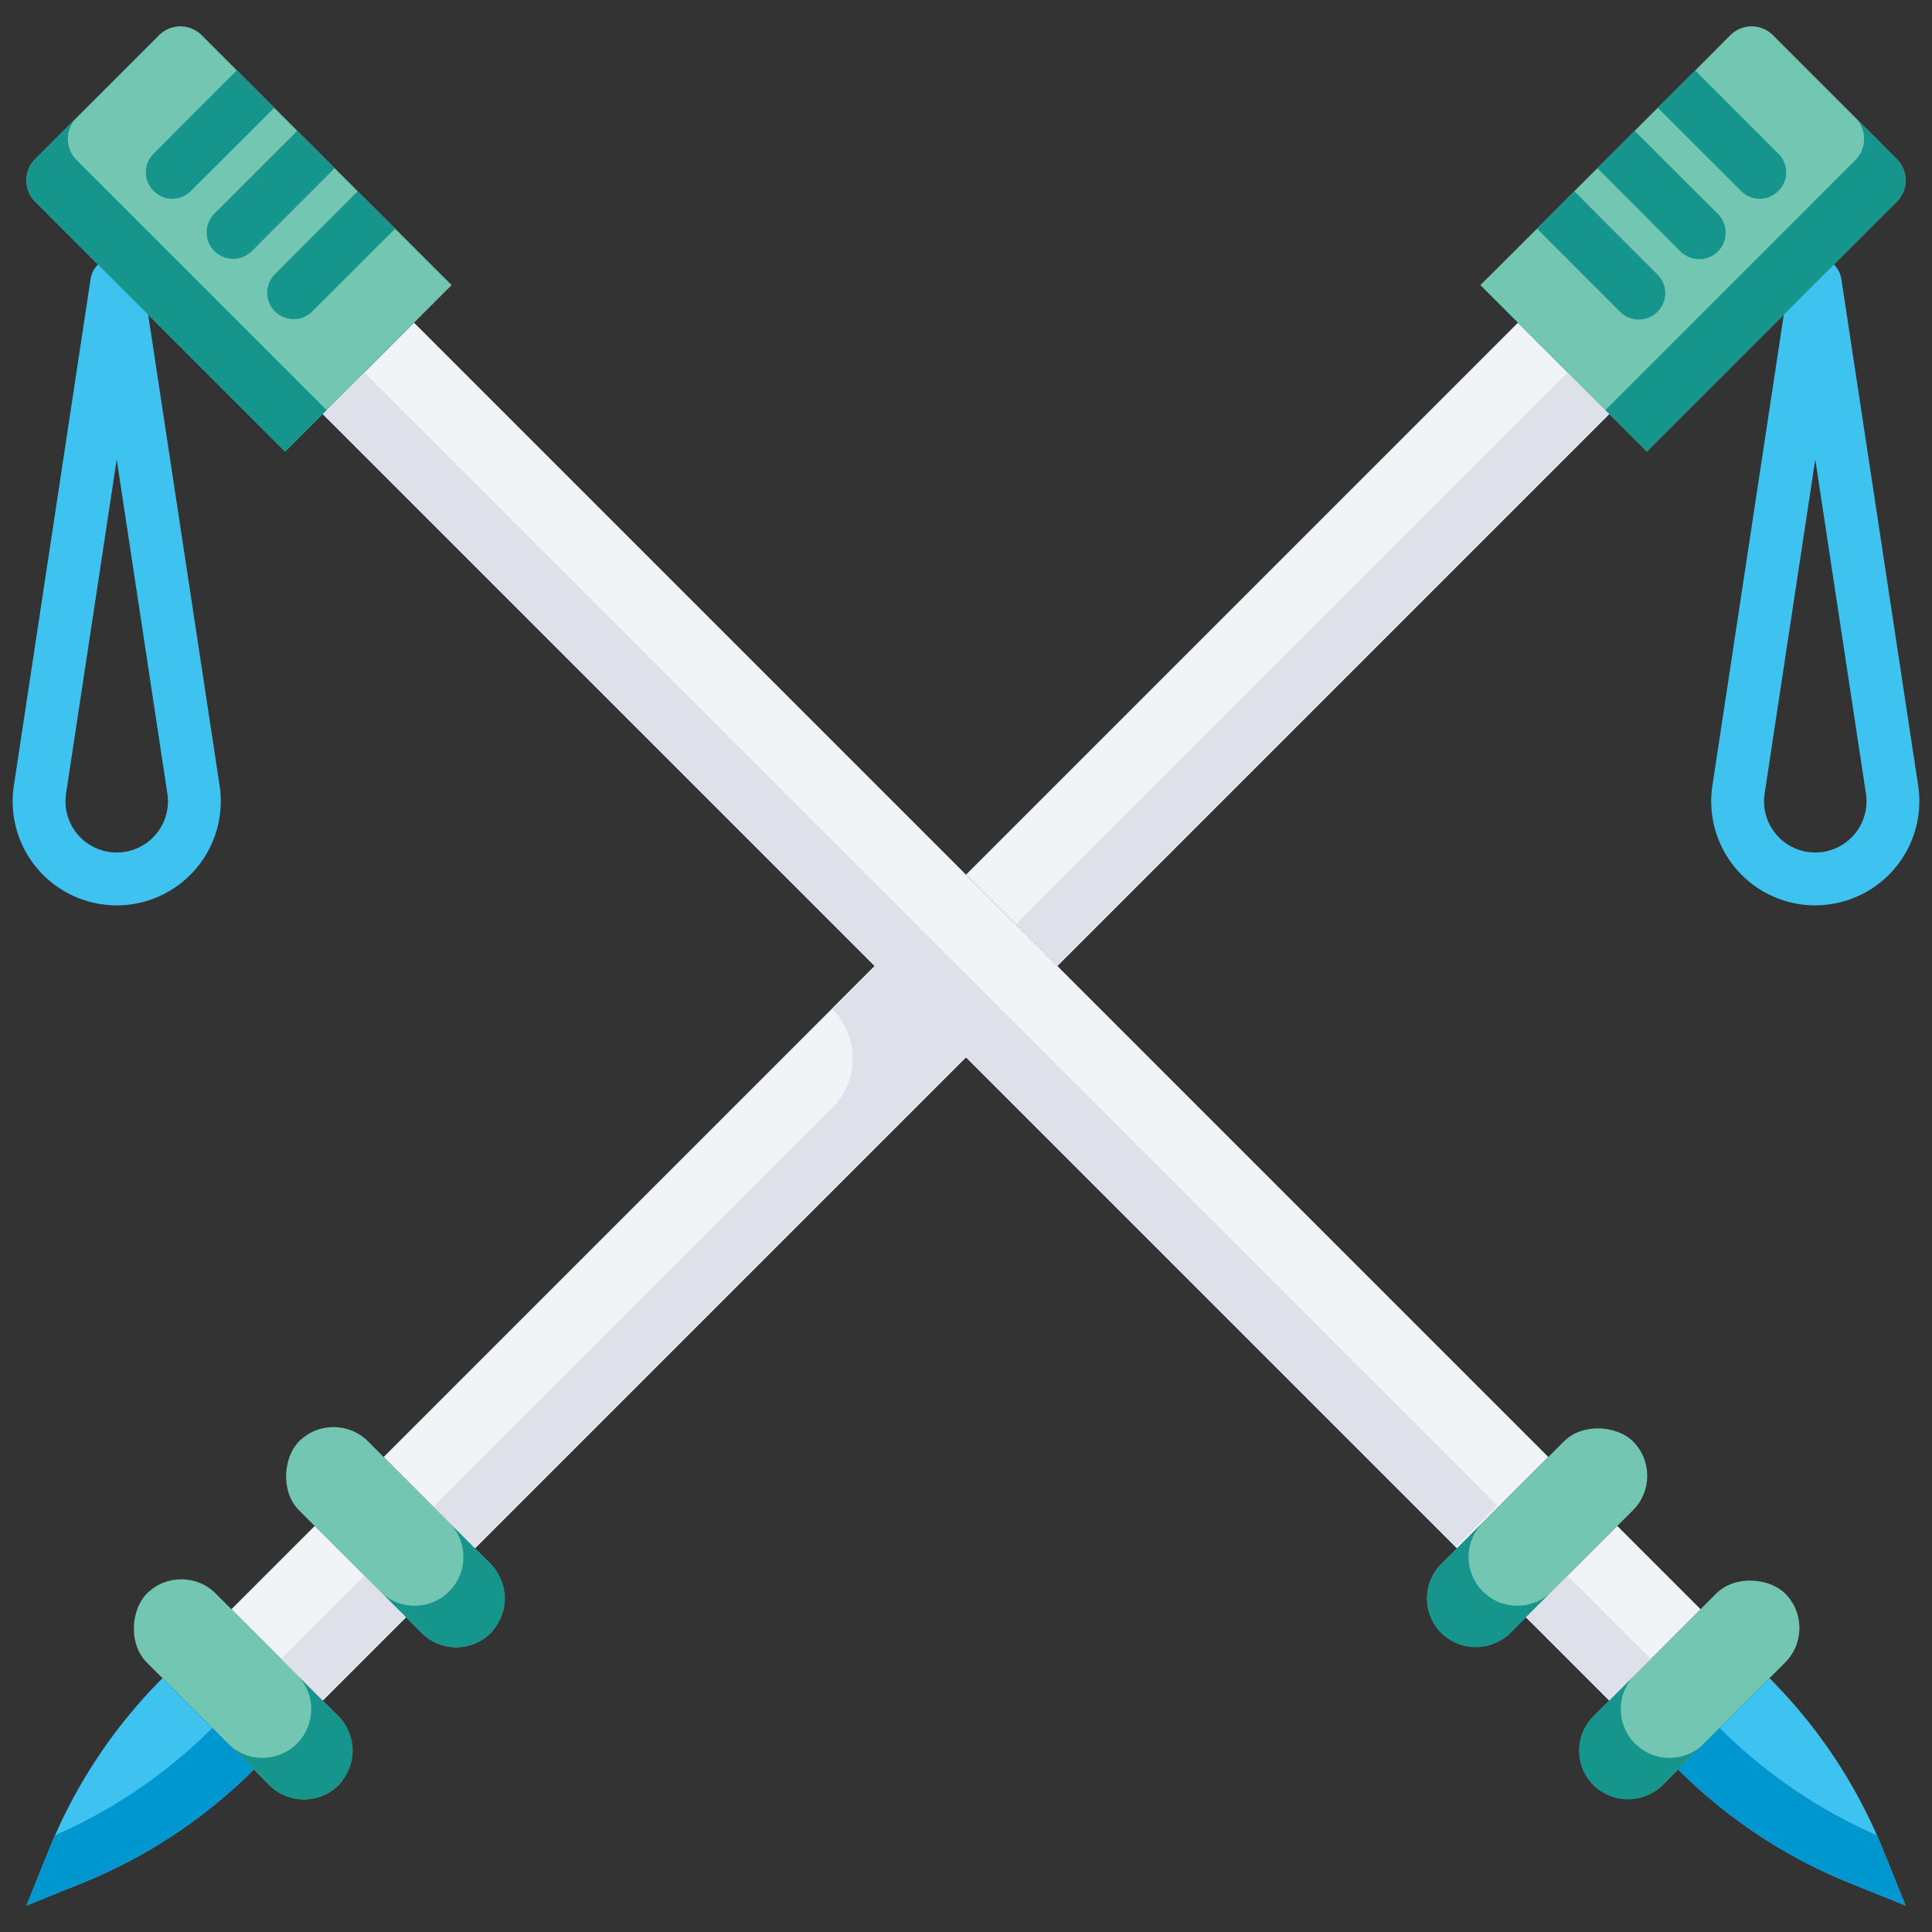<svg id="Layer_1" data-name="Layer 1" xmlns="http://www.w3.org/2000/svg" viewBox="0 0 128 128"><rect x="0" y="0" width="128" height="128" fill="#333333" stroke="none"/><title>POLE</title><rect x="17.184" y="98.61" width="17.952" height="6.46" rx="3.23" ry="3.23" transform="translate(79.674 11.331) rotate(45)" style="fill:#73c6b2"/><rect x="7.099" y="108.695" width="17.952" height="6.46" rx="3.23" ry="3.23" transform="translate(83.851 21.415) rotate(45)" style="fill:#73c6b2"/><rect x="16.839" y="102.981" width="8.557" height="7.802" transform="translate(81.762 16.373) rotate(45)" style="fill:#f0f4f7"/><path d="M5.437,124.762,1.75,126.25l1.488-3.687a34.185,34.185,0,0,1,7.529-11.38h0l6.051,6.051h0A34.185,34.185,0,0,1,5.437,124.762Z" style="fill:#3ec2f0"/><path d="M120.267,59.983a6.894,6.894,0,0,1-6.816-7.929L118.536,18.5a1.75,1.75,0,0,1,3.461,0l5.087,33.551a6.9,6.9,0,0,1-6.817,7.929Zm0-29.542L116.911,52.58a3.394,3.394,0,1,0,6.712,0Z" style="fill:#3ec2f0"/><rect x="57.703" y="8.842" width="8.557" height="106.278" transform="translate(149.636 61.981) rotate(135)" style="fill:#f0f4f7"/><rect x="92.864" y="98.61" width="17.952" height="6.46" rx="3.23" ry="3.23" transform="translate(245.864 101.84) rotate(135)" style="fill:#73c6b2"/><rect x="102.948" y="108.695" width="17.952" height="6.46" rx="3.23" ry="3.23" transform="translate(270.21 111.924) rotate(135)" style="fill:#73c6b2"/><rect x="102.604" y="102.981" width="8.557" height="7.802" transform="translate(258.037 106.882) rotate(135)" style="fill:#f0f4f7"/><path d="M122.563,124.762l3.687,1.488-1.488-3.687a34.185,34.185,0,0,0-7.529-11.38h0l-6.051,6.051h0A34.185,34.185,0,0,0,122.563,124.762Z" style="fill:#3ec2f0"/><path d="M7.733,59.983A6.894,6.894,0,0,1,.917,52.055L6,18.5a1.75,1.75,0,0,1,3.461,0L14.55,52.055a6.9,6.9,0,0,1-6.817,7.929Zm0-29.542L4.377,52.58a3.394,3.394,0,1,0,6.712,0Z" style="fill:#3ec2f0"/><rect x="59.452" y="38.412" width="51.715" height="8.557" transform="translate(-5.2 72.827) rotate(-45)" style="fill:#f0f4f7"/><rect x="21.706" y="79.012" width="46.006" height="8.557" transform="translate(-45.8 56.009) rotate(-45)" style="fill:#f0f4f7"/><path d="M125.66,13.37,109.11,29.92,98.08,18.89l3.75-3.74,2.47-2.48,1.53-1.53,2.47-2.47,1.53-1.53,2.48-2.47,2.32-2.33a2,2,0,0,1,2.84,0l8.19,8.19A2,2,0,0,1,125.66,13.37Z" style="fill:#73c6b2"/><path d="M32.507,103.62l-2.75-2.75a3.23,3.23,0,1,1-4.568,4.568l2.75,2.75a3.23,3.23,0,1,0,4.568-4.568Z" style="fill:#15958c"/><path d="M22.423,113.7l-2.75-2.75a3.23,3.23,0,0,1,0,4.568h0a3.23,3.23,0,0,1-4.568,0l2.75,2.75a3.23,3.23,0,0,0,4.568,0h0A3.23,3.23,0,0,0,22.423,113.7Z" style="fill:#15958c"/><rect x="18.867" y="106.588" width="7.802" height="3.889" transform="translate(-70.076 47.888) rotate(-45)" style="fill:#dfe1ea"/><path d="M10.766,111.183h0l3.3,3.3a34.178,34.178,0,0,1-10.409,7.108c-.142.323-.289.644-.421.972L1.75,126.25l3.687-1.488a34.186,34.186,0,0,0,11.38-7.529Z" style="fill:#0096cf"/><rect x="61.102" y="42.396" width="51.715" height="3.889" transform="translate(-5.884 74.477) rotate(-45)" style="fill:#dfe1ea"/><path d="M61.25,67.3l-3.3-3.3-2.828,2.828h0a4.668,4.668,0,0,1,0,6.6l-26.4,26.4,2.75,2.75,29.7-29.7L64,70.05Z" style="fill:#dfe1ea"/><path d="M125.66,10.53l-2.75-2.75a2,2,0,0,1,0,2.84L106.36,27.17l2.75,2.75,16.55-16.55A2,2,0,0,0,125.66,10.53Z" style="fill:#15958c"/><path d="M117.82,12.65a1.727,1.727,0,0,1-2.47,0l-5.52-5.51,2.48-2.47,5.51,5.51A1.732,1.732,0,0,1,117.82,12.65Z" style="fill:#15958c"/><path d="M113.82,16.66a1.762,1.762,0,0,1-2.48,0l-5.51-5.52,2.47-2.47,5.52,5.51A1.762,1.762,0,0,1,113.82,16.66Z" style="fill:#15958c"/><path d="M109.81,20.66a1.75,1.75,0,0,1-2.47,0l-5.51-5.51,2.47-2.48,5.51,5.52A1.732,1.732,0,0,1,109.81,20.66Z" style="fill:#15958c"/><path d="M29.92,18.89,18.89,29.92,2.34,13.37a2,2,0,0,1,0-2.84l8.19-8.19a2,2,0,0,1,2.84,0l2.32,2.32,2.48,2.48L19.7,8.67l2.47,2.47,1.53,1.53,2.48,2.48Z" style="fill:#73c6b2"/><path d="M18.17,7.14l-5.52,5.51a1.727,1.727,0,0,1-2.47,0,1.732,1.732,0,0,1,0-2.47l5.51-5.52Z" style="fill:#15958c"/><path d="M22.17,11.14l-5.51,5.52a1.754,1.754,0,0,1-2.48-2.48L19.7,8.67Z" style="fill:#15958c"/><path d="M26.18,15.15l-5.52,5.51a1.747,1.747,0,0,1-2.47-2.47l5.51-5.52Z" style="fill:#15958c"/><path d="M95.493,103.62l2.75-2.75a3.23,3.23,0,1,0,4.568,4.568l-2.75,2.75a3.23,3.23,0,1,1-4.568-4.568Z" style="fill:#15958c"/><path d="M105.577,113.7l2.75-2.75a3.23,3.23,0,0,0,0,4.568h0a3.23,3.23,0,0,0,4.568,0l-2.75,2.75a3.23,3.23,0,0,1-4.568,0h0A3.23,3.23,0,0,1,105.577,113.7Z" style="fill:#15958c"/><rect x="103.288" y="104.632" width="3.889" height="7.802" transform="translate(-45.922 106.198) rotate(-45)" style="fill:#dfe1ea"/><path d="M117.234,111.183h0l-3.3,3.3a34.178,34.178,0,0,0,10.409,7.108c.142.323.289.644.421.972l1.488,3.687-3.687-1.488a34.186,34.186,0,0,1-11.38-7.529Z" style="fill:#0096cf"/><rect x="58.346" y="10.509" width="3.889" height="106.163" transform="translate(-27.307 61.257) rotate(-45)" style="fill:#dfe1ea"/><path d="M2.34,10.53,5.09,7.78a2,2,0,0,0,0,2.84L21.64,27.17l-2.75,2.75L2.34,13.37A2,2,0,0,1,2.34,10.53Z" style="fill:#15958c"/></svg>